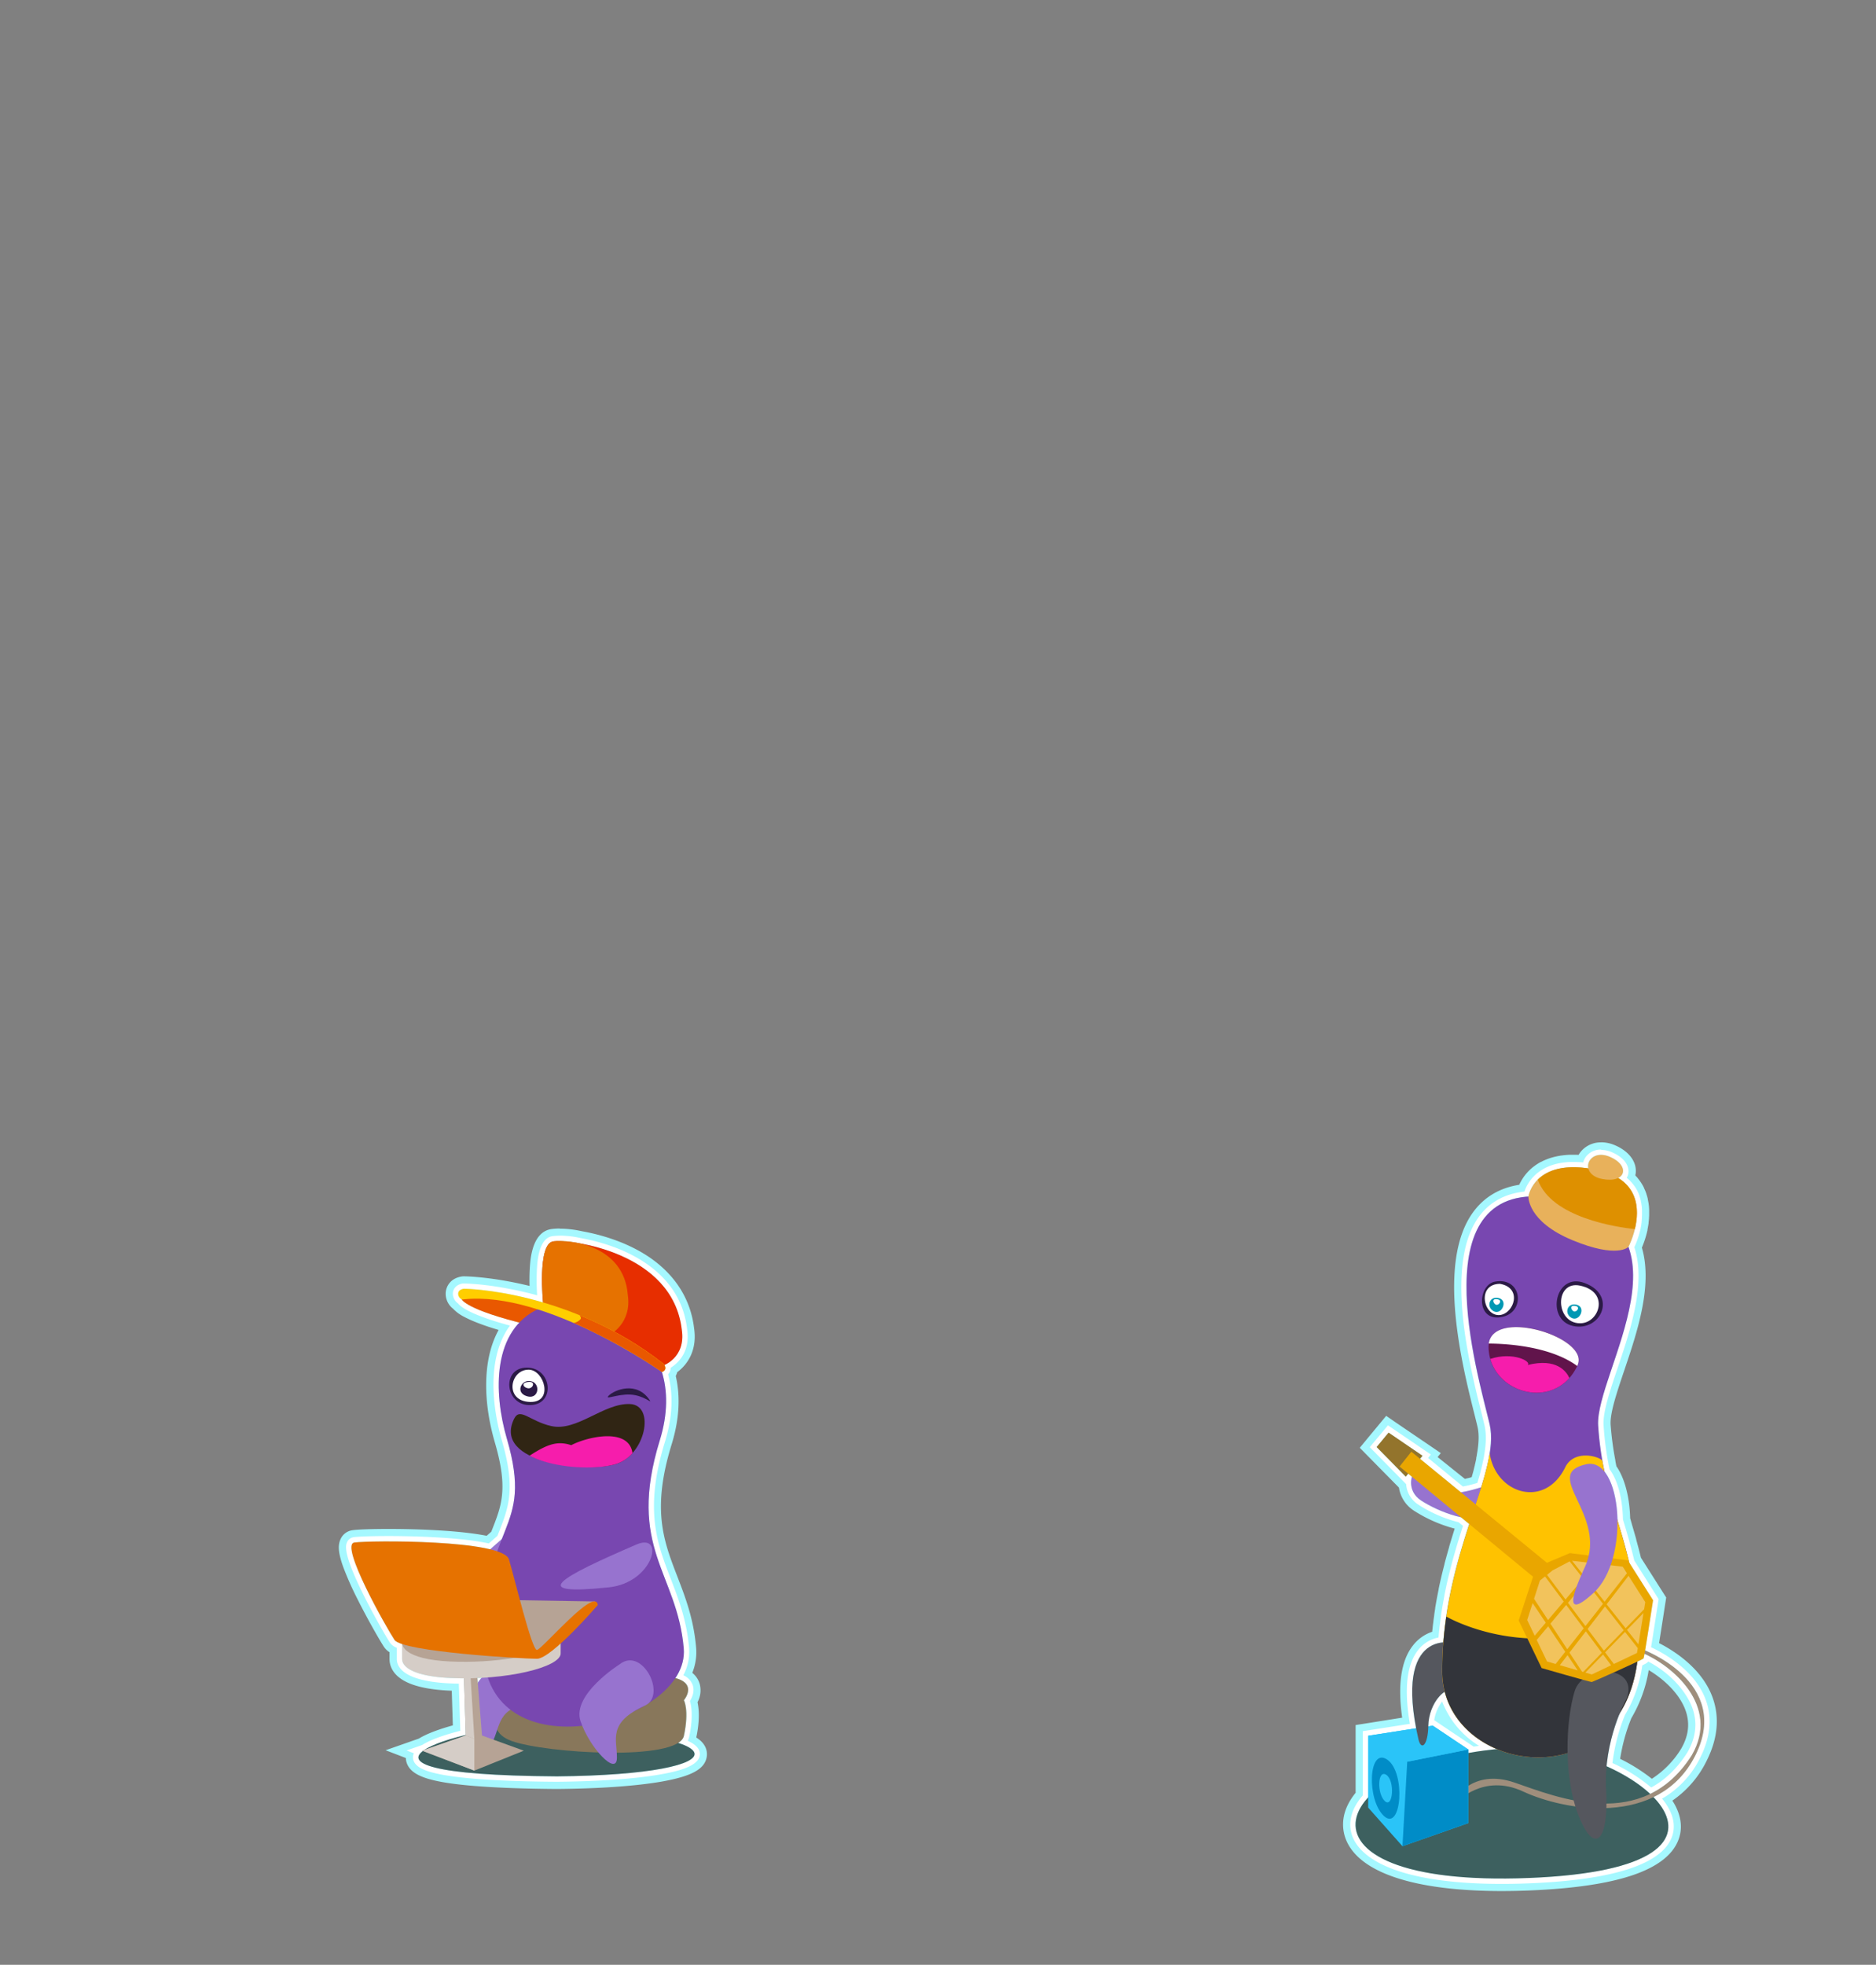 <svg id="Ebene_1" data-name="Ebene 1" xmlns="http://www.w3.org/2000/svg" viewBox="0 0 1047 1096.3"><rect x="0" y="0" width="1047" height="1096.3" fill="#808080" stroke="none"/><path d="M310.78,994.66c-67.48-.46-78.54-6.43-80.47-12.22a5.87,5.87,0,0,1,.06-3.85l-5-1.9,9.92-3.46c5.46-3.47,14.62-6.24,21-7.89l-.8-25.41c-1.52,0-3-.08-4.46-.14-26.54-1.24-30.29-9.53-30.17-14.36,0-.9,0-3.55,0-5.69a8.13,8.13,0,0,1-3.64-2.77c-2.14-3.2-8.91-14.86-14.81-26.7-11.94-23.95-10.12-28-9.25-30a5.1,5.1,0,0,1,4-3.06c2.67-.39,10.55-.66,19.61-.66,8.87,0,38.36.31,55.79,4.1l4.52-4,.6-1.51c9.66-24.47,6.35-35.8,1.77-51.49-2.92-10-10.7-42.58,4.21-63.74-15.71-4.33-25.42-8.54-28.46-12.35a7.07,7.07,0,0,1-3-6.28c.28-2.93,2.49-5,5.9-5.64a5,5,0,0,1,.9-.06c.17,0,16.54.08,40.16,6.41-1-15.34.16-31.69,9.22-32.85l.62-.07c1-.1,2.17-.16,3.43-.16a52.8,52.8,0,0,1,11.72,1.38C337.25,692.61,379.57,703,384,741.6c1.86,12.6-4.82,19.06-9.19,21.87a5.48,5.48,0,0,1-.41,1.94,5.74,5.74,0,0,1-.94,1.53c2.95,11.48,2.32,24.18-1.87,37.79C360,842.32,367.2,861,374.84,880.79c4.37,11.34,8.89,23.06,10.25,38.65a27.91,27.91,0,0,1-3,15.08,9.78,9.78,0,0,1,5.12,5.73c1.11,3.57-.35,7-1.56,9,.88,3.07,1.8,9.4-.5,20.1a8.28,8.28,0,0,1-.59,1.76c3.51,1.7,7.18,4.43,6.54,8.53-.52,3.41-3.62,7.75-23,11.08-14,2.4-33.77,3.78-57.2,4h-.06Z" style="fill:#a5f8ff"/><path d="M312.48,692.44a49.77,49.77,0,0,1,11,1.32c20.3,3.53,53.3,15.62,57,48.3,1.94,13-6.61,18.2-9.71,19.62a2.44,2.44,0,0,1-1.39,3.85h0c3.24,10.57,3.4,23.3-1.18,38.17-18.54,60.14,9.69,73.59,13.37,116A25.88,25.88,0,0,1,377,936.32c12.44,3.32,4.71,12.37,4.71,12.37s3.09,5.45,0,19.87a6.48,6.48,0,0,1-3.18,3.92c24.14,7.9-.05,18.07-67.7,18.68-70.74-.48-83.74-7.37-74.8-14.16l-.42-.16,1.29-.45c4.57-3,13.32-6,23.06-8.33l-1-31.59c-2.54,0-5.11-.06-7.69-.18-19-.88-27-5.59-26.83-10.77,0-1.33,0-5.9,0-8.18-2.2-.73-3.68-1.5-4.22-2.31-4.42-6.62-30.77-53.12-22.46-54.34,2.29-.34,9.61-.62,19.1-.62,17.63,0,42.72,1,56.77,4.41q3.09-2.75,6.49-5.72c6.23-15.91,11.43-26.44,2.78-56.06-6.25-21.4-7.78-49.17,7-64.75-30.49-7.81-32.15-13-32.15-13h0c-2-.77-3.61-5,1-5.84h.3c2.51,0,20.25.66,44,7.63-.42-4.55-2.7-33,5.79-34.1l.47,0c.89-.09,1.95-.15,3.13-.15M266.66,939a16.43,16.43,0,0,1,2.09-2.74l-2.3.11.21,2.63m45.82-253.51h0a37.07,37.07,0,0,0-3.79.18l-.69.08c-11.17,1.43-12.05,17.14-12.34,22.3-.18,3.23-.19,6.51-.11,9.47-21.6-5.29-36.33-5.36-36.5-5.36a8.48,8.48,0,0,0-1.49.11c-6,1-8.45,5.21-8.79,8.76a10.54,10.54,0,0,0,4.07,9.18,22,22,0,0,0,6.2,4.54c4.47,2.4,10.93,4.86,19.25,7.33-3.93,7.13-6.22,15.73-6.8,25.7-.86,14.43,2.06,28,4.65,36.93,7.56,25.87,3.89,35.16-1.67,49.23l-.28.72-2.58,2.27c-17.33-3.42-43.7-3.81-54.79-3.81-9.35,0-17.25.27-20.12.7a8.55,8.55,0,0,0-6.69,5.1c-1.59,3.56-1.11,8.1,1.64,15.67a174.78,174.78,0,0,0,7.67,17.29c6,12,12.85,23.81,15,27.08a10.14,10.14,0,0,0,3.07,2.92c0,1.5,0,2.94,0,3.51-.08,3.3,1.15,9.46,10.4,13.57,5.49,2.45,13.27,3.92,23.11,4.37l1.23.05.6,19.34c-6.63,1.83-14,4.32-19,7.38l-.52.18-18,6.31,11.29,4.33a9.69,9.69,0,0,0,.47,2.68c2,5.9,8.93,9.21,24,11.41,13.37,1.94,33.47,3,59.72,3.2h.11c23.62-.21,43.6-1.61,57.77-4,17.3-3,24.79-7,25.87-14,.34-2.19.17-6.42-4.79-10-.33-.24-.68-.48-1.05-.71,2-9.55,1.53-15.87.68-19.71a13.9,13.9,0,0,0,1.15-10.45,12.47,12.47,0,0,0-4.06-5.94,30.65,30.65,0,0,0,2.13-14.13c-1.39-16.09-6-28-10.47-39.61-7.73-20-14.41-37.33-3.18-73.77,4.21-13.64,5-26.44,2.29-38.14a9.23,9.23,0,0,0,.82-2.12c6.22-4.59,11.12-12.72,9.43-24.35-1.88-16.31-10.64-30.13-25.32-40-13.54-9.08-29.07-12.83-37.24-14.27a56.78,56.78,0,0,0-12.42-1.45Z" style="fill:#a5f8ff"/><path d="M312.48,692.44a49.77,49.77,0,0,1,11,1.32c20.3,3.53,53.3,15.62,57,48.3,1.94,13-6.61,18.2-9.71,19.62a2.44,2.44,0,0,1-1.39,3.85h0c3.24,10.57,3.4,23.3-1.18,38.17-18.54,60.14,9.69,73.59,13.37,116A25.88,25.88,0,0,1,377,936.32c12.44,3.32,4.71,12.37,4.71,12.37s3.09,5.45,0,19.87a6.48,6.48,0,0,1-3.18,3.92c24.14,7.9-.05,18.07-67.7,18.68-70.74-.48-83.74-7.37-74.8-14.16l-.42-.16,1.29-.45c4.57-3,13.32-6,23.06-8.33l-1-31.59c-2.54,0-5.11-.06-7.69-.18-19-.88-27-5.59-26.83-10.77,0-1.33,0-5.9,0-8.18-2.2-.73-3.68-1.5-4.22-2.31-4.42-6.62-30.77-53.12-22.46-54.34,2.29-.34,9.61-.62,19.1-.62,17.63,0,42.72,1,56.77,4.41q3.09-2.75,6.49-5.72c6.23-15.91,11.43-26.44,2.78-56.06-6.25-21.4-7.78-49.17,7-64.75-30.49-7.81-32.15-13-32.15-13h0c-2-.77-3.61-5,1-5.84h.3c2.51,0,20.25.66,44,7.63-.42-4.55-2.7-33,5.79-34.1l.47,0c.89-.09,1.95-.15,3.13-.15M266.66,939a16.43,16.43,0,0,1,2.09-2.74l-2.3.11.21,2.63m45.82-249.51h0c-1.24,0-2.38.06-3.41.16l-.57.06c-7.87,1-8.61,14.22-8.85,18.56a130.26,130.26,0,0,0,.13,14.47c-23.93-6.5-40.55-6.58-40.73-6.58a4.81,4.81,0,0,0-.81,0c-3.18.56-5.23,2.5-5.49,5.2a6.53,6.53,0,0,0,2.84,5.86c2.9,3.74,13,8.06,29,12.43-15.35,21-7.49,53.84-4.56,63.89,7.94,27.19,3.86,37.52-1.79,51.82l-.64,1.62c-1.67,1.46-3.27,2.88-4.8,4.23-17.35-3.83-47-4.14-55.93-4.14s-16.89.26-19.54.65a4.66,4.66,0,0,0-3.62,2.77c-.77,1.74-2.58,5.82,9.24,29.56,5.89,11.82,12.65,23.45,14.78,26.64a8.11,8.11,0,0,0,3.73,2.73v.31c0,2.14,0,4.81,0,5.71-.12,4.65,3.58,12.63,29.69,13.85q2.4.11,4.92.15l.83,26.29c-6.4,1.63-15.8,4.43-21.31,7.95l-.95.33-7.73,2.7L231,978.3a5.33,5.33,0,0,0-.22,4c1.39,4.19,7.62,6.79,20.82,8.72s33.11,3,59.17,3.16c23.46-.21,43.22-1.59,57.18-4,10-1.72,21.64-4.48,22.6-10.65.62-4-3.23-6.62-6.74-8.23a7.53,7.53,0,0,0,.8-2.1c2.33-10.9,1.32-17.17.44-20.07,1.18-1.88,2.71-5.22,1.62-8.72a9.54,9.54,0,0,0-5.31-5.66,27.61,27.61,0,0,0,3.22-15.26c-1.35-15.52-5.86-27.21-10.22-38.51-7.67-19.86-14.91-38.63-3.27-76.39,4.2-13.62,4.8-26.32,1.79-37.78a5.06,5.06,0,0,0,1.41-3.61c4.25-2.65,11.05-9,9.2-21.52-1.76-15.35-9.7-27.86-23.59-37.18-13-8.71-28-12.31-35.81-13.68a52.39,52.39,0,0,0-11.62-1.37Z" style="fill:#fff"/><path d="M294.6,963.48c-32.76-.79-127.65,26.71,16.2,27.68C415.48,990.22,416.15,966.38,294.6,963.48Z" style="fill:#3d605f"/><path d="M257.71,725s1.82,5.74,37.25,14.25,12-8,12-8S262.2,716.93,257.71,725Z" style="fill:#e95800"/><path d="M295.87,942.32c-14.89,2.84-29.08,22.23-10.4,29.08s93.12,11.59,96.21-2.84,0-19.87,0-19.87,9.48-11.1-9.44-13.23S295.87,942.32,295.87,942.32Z" style="fill:#88775b"/><path d="M283.35,855.9c-35.48,30.86-49.61,45.88-7.4,27.42C298.93,873.27,296.75,844.25,283.35,855.9Z" style="fill:#9773cf"/><path d="M297.53,923.87s-31.21,4.73-32.63,20.34,6.14,36.36,10.4,26.93,2.84-20.55,26-20.55Z" style="fill:#9773cf"/><path d="M282.86,802.7c-7.54-25.82-8.24-60.92,18.31-72.68s85.6,13.54,67.06,73.68,9.69,73.59,13.37,116-111.24,72.26-111.86,0S298.43,856,282.86,802.7Z" style="fill:#7847b0"/><path d="M345.74,928.69S319,945.5,324,960.37s20.17,30.88,20.3,20.53-5.45-19.61,15.63-29.23C372.36,946,358.45,918.46,345.74,928.69Z" style="fill:#9773cf"/><path d="M355.16,861.81C312,880.44,294,890.47,339.79,885.69,364.74,883.09,371.46,854.77,355.16,861.81Z" style="fill:#9773cf"/><path d="M286.89,791.71c3.29-6.81,8.69,1.3,20.8,4,14.22,3.19,29.09-12.77,43.75-12.3s8.74,28.85-8,33.58S274.83,816.59,286.89,791.71Z" style="fill:#302514"/><path d="M318.81,806.37c-7.12-2.31-12.57-1.15-23.23,5.87,13.77,7.13,36.25,8,47.82,4.77A20.34,20.34,0,0,0,353,810.8C351,796.32,327.79,801.64,318.81,806.37Z" style="fill:#f61dac"/><path d="M292.85,763.15c-13.08,1.08-10.73,21.57,3.51,20.85S307.79,761.91,292.85,763.15Z" style="fill:#2b1a45"/><path d="M339.82,778.64c3-3,15.61-8.42,22.87,2.75,1.25,2-3.36-2.87-10.9-3.25S337,781.48,339.82,778.64Z" style="fill:#2b1a45"/><path d="M295.26,764.26c-10.73-.33-14,17.65.63,18C309.09,782.57,303.78,764.53,295.26,764.26Z" style="fill:#fff"/><path d="M294.6,770.58c-4.17.35-6.84,7,0,8.6S301.87,770,294.6,770.58Zm.55,4.06c-2.46.08-5.07-2.91-.55-3.53S297.62,774.56,295.15,774.64Z" style="fill:#2b1a45"/><path d="M303.15,727.37s-3.49-33.55,5.73-34.73,66.67,5.68,71.64,49.42c2.36,15.84-10.8,20.07-10.8,20.07Z" style="fill:#e72e00"/><path d="M303.15,727.37s-3.49-33.55,5.73-34.73,39.37,2.13,41.49,29.87c2.37,15.84-9.84,22.09-9.84,22.09Z" style="fill:#e67200"/><path d="M258.75,719.12c.7-.12,59.11.71,111.6,41.85,2.6,3.55-.93,4.56-.93,4.56S305.09,720.07,258.75,725C256.39,725.74,253.31,720.07,258.75,719.12Z" style="fill:#ffce00"/><path d="M370.35,761a196.39,196.39,0,0,0-46.87-27.1c.64.83,1,1.68.41,2.27a6.36,6.36,0,0,1-3.74,2,309.61,309.61,0,0,1,49.27,27.35S373,764.52,370.35,761Z" style="fill:#e95800"/><polygon points="258.75 930.73 259.94 968.33 235.58 976.84 264.73 987.95 292.33 976.84 269 968.37 266.08 931.68 258.75 930.73" style="fill:#b6a395"/><path d="M312.92,913.32c-.05-4.45-10.36-9-36.67-11.76-30.38-3.25-51.78,6.44-51.85,14.83,0,1.55,0,7.58,0,9.13-.14,5.18,7.84,9.89,26.83,10.77,31.41,1.46,61.76-6.07,61.68-13.74C312.9,921,312.94,915,312.92,913.32Z" style="fill:#d5cdc7"/><path d="M276.25,901.56c-49-5.24-74.66,23.2-25,25.51S347.89,909.21,276.25,901.56Z" style="fill:#b6a395"/><polygon points="285.34 892.81 332.07 893.56 301.31 923.08 288.72 919.18 285.34 892.81" style="fill:#b6a395"/><path d="M333.64,895.56s-25.84,30-34,30-75-3.9-79.44-10.52-30.77-53.12-22.46-54.34,83-1.74,86.32,9.42,12.73,50.63,15.58,50.5S332.34,884.78,333.64,895.56Z" style="fill:#e67200"/><polygon points="259.94 968.33 264.73 970.22 264.73 987.95 235.58 976.84 259.94 968.33" style="fill:#d5cdc7"/><polyline points="264.73 970.22 262.65 935.94 258.92 935.94 259.94 968.33" style="fill:#d5cdc7"/><path d="M838.1,1051.67c-62.7,0-79.17-16.24-83.41-25.92-3.36-7.69-1.44-16.22,5.39-24.14V965.52l26.19-4.09c-3.17-18.94-1.64-32.63,4.55-40.73a19.34,19.34,0,0,1,11.44-7.34c0-.07.11-1.2.11-1.2.09-.91.19-1.83.29-2.75l.08-.73c.14-1.19.28-2.36.43-3.52l0-.13c.14-1.09.29-2.17.45-3.25l.05-.35.08-.52.41-2.66.12-.75c.37-2.23.78-4.48,1.21-6.69l.14-.74c.17-.86.35-1.73.53-2.59l.16-.77c.44-2.07.92-4.21,1.43-6.36l.15-.66c.21-.85.41-1.68.62-2.5l.18-.73c.24-1,.48-1.88.72-2.81l0-.16c.28-1.09.56-2.1.83-3.11l.17-.6c.21-.78.44-1.58.66-2.38,0,0,.69-2.4.93-3.22l.11-.39c.28-1,.57-1.92.85-2.87l1.09-3.55.85-2.72,1-3.07-2.14-1.77a74.75,74.75,0,0,1-22.6-9.68,15.11,15.11,0,0,1-7.12-11.71l-20.5-20.81,10.73-12.94L799,811.5l-1.58,2,18.87,15.47a74.33,74.33,0,0,0,7.53-1.87l.56-1.89c.16-.54.63-2.21.63-2.21.19-.64.36-1.28.53-1.91l0-.11c.19-.71.36-1.36.52-2l.15-.58c.13-.53.25-1,.36-1.48l.14-.61c.12-.53.24-1,.35-1.57l.07-.34c.14-.65.26-1.26.37-1.87l.1-.51c.08-.44.15-.88.22-1.32,1-6.12,1-11.13,0-15.34-.46-2-1.07-4.39-1.76-7.16-6.74-26.91-20.75-82.9-1.26-109.62,5.94-8.14,14.48-12.9,25.42-14.16a23.33,23.33,0,0,1,7.94-10.78l.22-.16c.38-.28.77-.56,1.19-.83l.35-.22.11-.07,1.06-.63c.15-.09.33-.18.5-.26l.13-.07c.33-.17.68-.35,1.05-.52a5.28,5.28,0,0,1,.58-.26l.14-.06c.35-.16.7-.31,1.08-.45.2-.08.41-.16.63-.23l.17-.06c.39-.14.76-.27,1.15-.39l.89-.26,1.21-.31c.31-.08.64-.15,1-.21l1.29-.25,1-.16,1.37-.17,1.11-.1c.47,0,1-.07,1.45-.09H876c.34,0,.68,0,1,0h2.78l1.52.08.49,0,.93.06.43,0a9.56,9.56,0,0,1,1.68-3.2,10.93,10.93,0,0,1,8.66-3.93,15.88,15.88,0,0,1,6.31,1.39c5.79,2.48,9.33,6.51,9.46,10.78a7.32,7.32,0,0,1-.88,3.78l.32.27c.36.32.73.66,1.08,1l.17.18c.33.34.6.62.86.91l.3.35c.24.28.46.55.67.83l.26.33c.28.37.55.75.8,1.13l.09.14c.23.35.44.7.65,1l.23.42c.13.23.29.53.44.82l.17.35c.19.39.37.78.53,1.16l.07.17c.13.32.29.73.43,1.15l.12.34c.11.33.21.63.3.94l.1.37c.1.36.19.71.28,1.07l0,.15c.1.46.18.87.26,1.29,0,.12,0,.23,0,.34.06.32.1.63.14.94l.05.37c0,.32.07.65.1,1l0,.34c0,.34,0,.75.07,1.16v.32c0,.3,0,.6,0,.9v.4c0,.3,0,.59,0,.88v.35c0,.36,0,.75-.07,1.15v.17c0,.37-.06.68-.09,1l0,.41c0,.22-.05.5-.09.77l-.06.4c0,.29-.09.64-.14,1,0,.1,0,.2,0,.29,0,.25-.1.54-.15.82,0,0-.17.84-.22,1.06l-.08.39q-.09.39-.18.75l-.06.26a53.79,53.79,0,0,1-3.19,9.25c6.54,20.28-2.28,46.46-9.41,67.59-4.26,12.62-8.28,24.53-7.8,31.7a179.32,179.32,0,0,0,2.5,20.29l.25,1.33c.11.57.46,2.36.53,2.68,4.55,6.08,7.28,16.27,7.53,28.2l1.32,4.42.93,3.15.83,2.89c.17.59.8,2.87.8,2.87.15.52.78,2.84.78,2.84.25,1,.5,1.9.74,2.87,0,0,.57,2.27.74,3l.19.81,13.71,21.62-.2,1.3c0,.17-2.42,15.85-4,25.36,7.87,3.71,24.42,13.17,30.38,29.32,3.76,10.17,2.73,21.19-3.06,32.76a53.82,53.82,0,0,1-21,22.84c7.49,9.37,7,17,5,21.89-6.07,15.2-32.93,23.86-79.82,25.72-5.3.22-10.5.32-15.44.32Zm62.3-68.27a93.93,93.93,0,0,1,21.14,13.34c7.64-4.2,14.26-10.65,19.7-19.22,4.51-7.8,5.54-15.68,3.07-23.41S934,935.22,919.94,927.68l-.19.21a9.17,9.17,0,0,1-2.78,1.65,73.57,73.57,0,0,1-9.65,27.53A103.48,103.48,0,0,0,900.4,983.4Zm-77.82-9.35,1.47-.23a50.69,50.69,0,0,1-19.34-23.43,23.09,23.09,0,0,0-3.74,9.19Z" style="fill:#a5f8ff"/><path d="M893.56,644.39a12.58,12.58,0,0,1,4.93,1.1c8.11,3.48,9.27,9.44,4.63,11.79.25.15.51.31.76.48l.31.21c.29.2.57.4.84.61s.25.19.36.28l.78.63.27.23c.33.29.64.59.95.89l.18.19c.24.24.47.49.69.74l.26.3c.2.23.39.46.57.7l.22.27c.24.33.47.65.69,1l.07.11c.19.3.38.6.55.9l.18.31q.21.38.39.75l.16.31c.16.33.31.67.45,1,0,0,0,0,0,0,.14.35.28.71.4,1.07l.11.3c.09.27.17.53.25.8l.09.32q.14.46.24.93s0,.11,0,.16c.08.36.15.73.22,1.09a2.89,2.89,0,0,1,0,.29c0,.27.09.55.13.83,0,.11,0,.22,0,.34,0,.28.07.57.09.86a1.94,1.94,0,0,1,0,.24c0,.36,0,.73.07,1.09v.25c0,.28,0,.56,0,.84V677c0,.26,0,.53,0,.79,0,.1,0,.2,0,.3q0,.52-.06,1a1.5,1.5,0,0,1,0,.22c0,.28,0,.56-.07.84,0,.12,0,.24,0,.36s-.05.48-.09.71,0,.23,0,.34l-.15,1a1.16,1.16,0,0,1,0,.18c0,.27-.09.54-.14.81,0,.12,0,.25-.07.37s-.09.41-.13.61-.05.25-.08.38-.1.44-.16.66c0,.07,0,.15-.05.23h0a48,48,0,0,1-3.57,9.89h0c11.35,31.22-18.3,79.13-16.93,99.74a181.64,181.64,0,0,0,2.55,20.69c.08.45.16.9.25,1.35s.23,1.17.34,1.75c.08.41.16.82.25,1.22l.12.57c4.55,5.59,7.12,16,7.3,27.23.44,1.46.88,2.93,1.31,4.4.05.15.1.31.14.47.22.73.44,1.46.65,2.19.09.32.19.63.28.95.17.59.35,1.19.52,1.79l.3,1.07c.17.59.34,1.18.5,1.77.1.35.2.7.29,1.06.2.7.39,1.4.58,2.1.06.25.13.49.2.73.24.94.49,1.88.73,2.83.08.3.15.59.22.89l.51,2,.27,1.13a1.89,1.89,0,0,0,0,.23l13.32,21s-2.91,19.06-4.44,28c8.28,3.49,46.35,21.91,28.09,58.43a50.16,50.16,0,0,1-23.42,23.4c18.66,19.23,10,42-69.41,45.12q-8,.32-15.31.31c-75.23,0-93.62-24.55-74.52-45.23V968.52l26.77-4.18c-7.36-38.47,5.38-47.17,15.16-47.93a1,1,0,0,1,0-.17c.07-.92.15-1.84.23-2.76,0-.32.06-.65.1-1,.08-.91.18-1.81.28-2.71,0-.25.05-.49.08-.73q.19-1.74.42-3.45s0-.06,0-.09q.21-1.63.45-3.24c0-.1,0-.21,0-.31s0-.33.07-.5c.14-.89.27-1.78.42-2.66l.12-.76q.56-3.34,1.18-6.58l.15-.73c.17-.86.34-1.71.52-2.56l.15-.76q.68-3.18,1.41-6.28c.05-.22.11-.43.16-.65l.6-2.45c.06-.26.13-.51.19-.76.23-.92.46-1.84.7-2.75l.06-.23c.27-1,.53-2,.81-3,0-.2.1-.39.16-.59.21-.79.44-1.58.66-2.37.07-.24.13-.48.2-.72l.72-2.47c0-.13.07-.26.11-.39l.84-2.84c.06-.17.11-.34.16-.51.23-.77.46-1.52.69-2.27.08-.25.15-.5.23-.75l.69-2.21c.05-.16.11-.33.16-.5.28-.9.57-1.79.85-2.68.05-.15.09-.29.14-.45.24-.72.47-1.45.7-2.17l-4.62-3.82a71.13,71.13,0,0,1-22.26-9.36A11.59,11.59,0,0,1,788,824l-2.06-1.71L784.58,824l-16.29-16.54,6.68-8.06,18.95,12.92L792.55,814l22.78,18.68a79,79,0,0,0,11.32-2.8c.32-1.05.63-2.08.93-3.1l.18-.6c.16-.54.31-1.08.47-1.61,0-.21.11-.42.17-.63.19-.66.37-1.31.54-2a.75.75,0,0,0,0-.16c.19-.69.37-1.38.54-2.06.05-.19.09-.38.14-.57.13-.5.25-1,.36-1.49l.15-.63c.13-.55.25-1.09.36-1.63,0-.12.06-.24.08-.37.14-.64.26-1.28.38-1.91,0-.18.07-.36.1-.53l.24-1.39c1-6.15,1.14-11.7,0-16.69-6-25.48-35.33-123.16,21.73-126.89v-.13a19.11,19.11,0,0,1,7.32-11.12,1.92,1.92,0,0,1,.17-.13c.33-.24.67-.48,1-.72l.4-.24c.3-.19.6-.38.92-.55.17-.1.35-.19.53-.28s.6-.32.92-.46.42-.19.63-.28l.95-.4.72-.26,1-.34.8-.23,1.07-.28.87-.19,1.15-.22,1-.14c.4-.06.82-.11,1.24-.15s.67-.08,1-.1.89-.06,1.34-.08l1.08-.05h1.46l1.12,0,1.6.08,1.16.08c.58,0,1.19.12,1.79.19l1.16.13,1,.15c-.83-3.66,2.06-7.55,7.09-7.55M921,1001c8.53-4.12,16.49-11,23.24-21.61,15.57-26.86-9.55-48.91-26.41-56.6a21.13,21.13,0,0,1-.56,2.67,31.83,31.83,0,0,1-3.5,1.79c-1.51,11.37-4.9,20.73-9.58,28.28a106.47,106.47,0,0,0-7.54,30c9.69,4.33,18.21,9.68,24.35,15.42M797.14,963.28l2.48-.39,19.84,13.28v2q7.62-1.35,16-2.17c-14-5.82-25.29-16.93-29.16-32-5.47,3.55-9,11.72-9.15,18.85,0,.16,0,.31,0,.46m96.42-325.89a14.38,14.38,0,0,0-11.39,5.25,13,13,0,0,0-1.17,1.72l-1-.05-1,0H877l-1.13,0h-.12l-1.58.1-1.17.11-1.51.19q-.59.07-1.14.18c-.46.07-.93.16-1.39.26l-1.07.23c-.46.11-.9.23-1.33.35l-1,.28-1.26.42h0l-.16.06-.71.26-1.23.51-.11.05-.73.32-1.14.58-.1,0-.64.34c-.44.24-.85.49-1.19.71l0,0-.48.3c-.4.26-.82.55-1.29.9l-.32.23a26.81,26.81,0,0,0-8.31,10.36c-10.94,1.72-19.59,6.86-25.74,15.3-20.46,28-6.18,85.1.68,112.52.7,2.78,1.3,5.18,1.75,7.12.88,3.75.85,8.32-.07,14-.07.43-.14.85-.22,1.27l-.05.26,0,.23c-.11.57-.22,1.16-.35,1.75v.07l0,.2V814c-.1.5-.22,1-.33,1.5l-.12.51,0,.09c-.11.46-.22.92-.34,1.38v.08c0,.18-.08.33-.12.49-.16.66-.33,1.3-.5,2l0,.12v0c-.17.64-.35,1.27-.52,1.9l-.06.19-.12.42c-.14.51-.29,1-.45,1.56v0c-1.3.36-2.57.67-3.78.94L802.34,813l1.77-2.21-6.25-4.26-19-12.91L773.64,790l-4.06,4.91-6.68,8.05-4,4.87,4.43,4.51,16.29,16.54,1.14,1.15a18.58,18.58,0,0,0,8.54,13,79.22,79.22,0,0,0,22.57,9.89l-.21.64-.08.27-.08.27c-.23.71-.46,1.46-.69,2.21-.08.26-.15.49-.23.71v.06l-.08.25c-.21.68-.42,1.36-.62,2l-.07.23-.09.3c-.29,1-.57,1.91-.86,2.89l-.06.2,0,.18c-.25.84-.49,1.68-.73,2.52-.07.24-.14.5-.21.76-.23.79-.45,1.6-.68,2.41,0,.18-.1.39-.16.61-.27,1-.55,2-.82,3l0,.07v.06l0,.08c-.25,1-.5,1.91-.73,2.86l-.08.29-.11.46c-.21.83-.41,1.66-.62,2.5l-.09.4-.07.29c-.52,2.18-1,4.35-1.44,6.44l-.12.55,0,.24c-.18.87-.36,1.75-.53,2.63l-.05.26-.1.5c-.43,2.23-.84,4.51-1.22,6.75l-.07.46,0,.33c-.15.88-.29,1.78-.42,2.69l-.09.55c0,.1,0,.2,0,.3-.16,1.12-.32,2.21-.46,3.31,0,0,0,.08,0,.11h0v0c-.16,1.18-.3,2.37-.44,3.56,0,.27,0,.53-.08.78-.06.53-.12,1.05-.17,1.58a22.78,22.78,0,0,0-11,8c-6.39,8.35-8.32,21.77-5.76,39.93L762.5,961.6l-5.92.93v37.8c-9.47,11.65-7.34,21.7-5.1,26.82,7.91,18.07,38.67,28,86.62,28,5,0,10.24-.11,15.59-.32,24.27-1,43.56-3.81,57.33-8.46s22.29-11.17,25.6-19.47.57-16.28-3.27-22.2a57.55,57.55,0,0,0,19.15-22.25c6.24-12.47,7.32-24.43,3.21-35.54-5.83-15.81-20.89-25.55-29.78-30.1,1.53-9.42,3.48-22.2,3.58-22.85l.4-2.59-1.41-2.21-12.69-20-.06-.27c-.17-.69-.34-1.39-.52-2.08l-.09-.37-.13-.52c-.26-1-.51-2-.76-2.92l-.13-.48-.07-.27-.13-.47c-.15-.56-.3-1.12-.46-1.68-.08-.32-.17-.64-.26-1l0-.13c-.16-.61-.33-1.21-.5-1.81l-.06-.2c-.09-.31-.17-.61-.26-.91-.17-.58-.35-1.19-.52-1.8l-.1-.33-.17-.58c-.23-.78-.45-1.52-.66-2.25l-.07-.23-.06-.19v-.05l-1-3.51c-.33-12-3.11-22.44-7.74-29.07l0-.19c-.12-.59-.23-1.16-.34-1.72-.06-.35-.13-.71-.19-1.07l0-.24A174.09,174.09,0,0,1,898.89,795c-.43-6.48,3.48-18.07,7.62-30.35,7.15-21.19,16-47.33,9.83-68.49a58.41,58.41,0,0,0,2.86-8.63c0-.12.06-.23.08-.35s.12-.49.18-.75l0-.23,0-.14.16-.77v-.07l.07-.35c.05-.27.1-.56.15-.85a2.33,2.33,0,0,0,.06-.35c.06-.36.12-.71.17-1.07,0-.1,0-.2,0-.3v-.08c0-.29.07-.59.1-.88s0-.33.06-.49c0-.32.06-.64.08-1v0c0-.08,0-.16,0-.23,0-.42.06-.84.08-1.26a2.72,2.72,0,0,1,0-.28V678c0-.31,0-.63,0-1v-.43c0-.34,0-.67,0-1,0-.11,0-.21,0-.32v-.07c0-.44,0-.88-.08-1.32a2.11,2.11,0,0,0,0-.25v-.09c0-.36-.07-.72-.12-1.07,0-.16,0-.3-.05-.44,0-.33-.09-.67-.15-1,0-.13,0-.26-.07-.38-.08-.49-.17-.95-.28-1.41v-.09l0-.17c-.09-.39-.19-.79-.3-1.19a3.44,3.44,0,0,1-.11-.38c-.12-.39-.23-.74-.35-1.09l0-.09-.1-.31c-.17-.46-.32-.87-.48-1.27l-.05-.13-.08-.17c-.18-.43-.38-.86-.57-1.27l-.11-.21,0-.06,0-.08,0,0c-.16-.33-.33-.65-.51-1l-.26-.47c-.24-.4-.48-.8-.73-1.18a1.74,1.74,0,0,1-.11-.18c-.28-.41-.58-.84-.92-1.29l-.25-.33h0l0,0c-.25-.32-.5-.64-.77-1l-.34-.4q-.46-.51-.93-1l0,0a11.32,11.32,0,0,0,.29-2.92c-.18-5.67-4.5-10.86-11.58-13.89a19.48,19.48,0,0,0-7.69-1.67Zm26.58,294.46h0c8.87,5.28,17.78,13.75,20.84,23.32,2.18,6.83,1.29,13.55-2.73,20.54a52.55,52.55,0,0,1-16.36,16.77,98.08,98.08,0,0,0-17.69-11.12,100.76,100.76,0,0,1,6.26-22.71,76.42,76.42,0,0,0,9.68-26.8Z" style="fill:#a5f8ff"/><path d="M893.56,644.39a12.58,12.58,0,0,1,4.93,1.1c8.11,3.48,9.27,9.44,4.63,11.79.25.15.51.31.76.48l.31.21c.29.2.57.4.84.61s.25.19.36.28l.78.63.27.23c.33.29.64.59.95.89l.18.19c.24.24.47.49.69.74l.26.3c.2.23.39.46.57.7l.22.27c.24.33.47.65.69,1l.07.11c.19.3.38.6.55.9l.18.31q.21.38.39.75l.16.31c.16.33.31.67.45,1,0,0,0,0,0,0,.14.35.28.71.4,1.07l.11.3c.09.27.17.53.25.8l.09.32q.14.46.24.93s0,.11,0,.16c.08.36.15.73.22,1.09a2.89,2.89,0,0,1,0,.29c0,.27.09.55.13.83,0,.11,0,.22,0,.34,0,.28.07.57.09.86a1.94,1.94,0,0,1,0,.24c0,.36,0,.73.07,1.09v.25c0,.28,0,.56,0,.84V677c0,.26,0,.53,0,.79,0,.1,0,.2,0,.3q0,.52-.06,1a1.5,1.5,0,0,1,0,.22c0,.28,0,.56-.07.84,0,.12,0,.24,0,.36s-.05.48-.09.71,0,.23,0,.34l-.15,1a1.16,1.16,0,0,1,0,.18c0,.27-.09.54-.14.81,0,.12,0,.25-.07.37s-.09.41-.13.61-.05.25-.08.38-.1.44-.16.66c0,.07,0,.15-.05.23h0a48,48,0,0,1-3.57,9.89h0c11.35,31.22-18.3,79.13-16.93,99.74a181.64,181.64,0,0,0,2.55,20.69c.08.45.16.9.25,1.35s.23,1.17.34,1.75c.08.41.16.82.25,1.22l.12.57c4.55,5.59,7.12,16,7.3,27.23.44,1.46.88,2.93,1.31,4.4.05.15.1.31.14.47.22.73.44,1.46.65,2.19.09.32.19.63.28.95.17.59.35,1.19.52,1.79l.3,1.07c.17.59.34,1.18.5,1.77.1.35.2.7.29,1.06.2.7.39,1.4.58,2.1.06.25.13.49.2.73.24.94.49,1.88.73,2.83.08.3.15.59.22.89l.51,2,.27,1.13a1.89,1.89,0,0,0,0,.23l13.32,21s-2.91,19.06-4.44,28c8.28,3.49,46.35,21.91,28.09,58.43a50.16,50.16,0,0,1-23.42,23.4c18.66,19.23,10,42-69.41,45.12q-8,.32-15.31.31c-75.23,0-93.62-24.55-74.52-45.23V968.52l26.77-4.18c-7.36-38.47,5.38-47.17,15.16-47.93a1,1,0,0,1,0-.17c.07-.92.15-1.84.23-2.76,0-.32.06-.65.1-1,.08-.91.18-1.81.28-2.71,0-.25.05-.49.08-.73q.19-1.74.42-3.45s0-.06,0-.09q.21-1.63.45-3.24c0-.1,0-.21,0-.31s0-.33.07-.5c.14-.89.27-1.78.42-2.66l.12-.76q.56-3.34,1.18-6.58l.15-.73c.17-.86.34-1.71.52-2.56l.15-.76q.68-3.18,1.41-6.28c.05-.22.11-.43.16-.65l.6-2.45c.06-.26.13-.51.19-.76.23-.92.46-1.84.7-2.75l.06-.23c.27-1,.53-2,.81-3,0-.2.1-.39.16-.59.21-.79.44-1.58.66-2.37.07-.24.13-.48.2-.72l.72-2.47c0-.13.07-.26.11-.39l.84-2.84c.06-.17.11-.34.16-.51.23-.77.46-1.52.69-2.27.08-.25.15-.5.23-.75l.69-2.21c.05-.16.11-.33.16-.5.28-.9.57-1.79.85-2.68.05-.15.09-.29.14-.45.24-.72.47-1.45.7-2.17l-4.62-3.82a71.13,71.13,0,0,1-22.26-9.36A11.59,11.59,0,0,1,788,824l-2.06-1.71L784.58,824l-16.29-16.54,6.68-8.06,18.95,12.92L792.55,814l22.78,18.68a79,79,0,0,0,11.32-2.8c.32-1.05.63-2.08.93-3.1l.18-.6c.16-.54.31-1.08.47-1.61,0-.21.11-.42.17-.63.19-.66.37-1.31.54-2a.75.75,0,0,0,0-.16c.19-.69.37-1.38.54-2.06.05-.19.09-.38.14-.57.13-.5.25-1,.36-1.49l.15-.63c.13-.55.25-1.09.36-1.63,0-.12.06-.24.08-.37.14-.64.26-1.28.38-1.91,0-.18.07-.36.1-.53l.24-1.39c1-6.15,1.14-11.7,0-16.69-6-25.48-35.33-123.16,21.73-126.89v-.13a19.11,19.11,0,0,1,7.32-11.12,1.92,1.92,0,0,1,.17-.13c.33-.24.67-.48,1-.72l.4-.24c.3-.19.6-.38.92-.55.17-.1.35-.19.53-.28s.6-.32.92-.46.42-.19.63-.28l.95-.4.72-.26,1-.34.8-.23,1.07-.28.87-.19,1.15-.22,1-.14c.4-.06.82-.11,1.24-.15s.67-.08,1-.1.89-.06,1.34-.08l1.08-.05h1.46l1.12,0,1.6.08,1.16.08c.58,0,1.19.12,1.79.19l1.16.13,1,.15c-.83-3.66,2.06-7.55,7.09-7.55M921,1001c8.53-4.12,16.49-11,23.24-21.61,15.57-26.86-9.55-48.91-26.41-56.6a21.13,21.13,0,0,1-.56,2.67,31.83,31.83,0,0,1-3.5,1.79c-1.51,11.37-4.9,20.73-9.58,28.28a106.47,106.47,0,0,0-7.54,30c9.69,4.33,18.21,9.68,24.35,15.42M797.14,963.28l2.48-.39,19.84,13.28v2q7.62-1.35,16-2.17c-14-5.82-25.29-16.93-29.16-32-5.47,3.55-9,11.72-9.15,18.85,0,.16,0,.31,0,.46m96.42-321.89a10.44,10.44,0,0,0-8.27,3.74,9.12,9.12,0,0,0-1.7,3.43l-.84-.08-.92-.06-.31,0h-.18l-1.51-.08-.94,0h-1.8l-1,0h-.14q-.73,0-1.44.09l-1.08.1c-.47.05-.91.1-1.35.17l-1,.16-1.26.23-.95.22c-.41.09-.8.2-1.19.3l-.88.26-1.11.37-.2.07-.61.22c-.37.15-.72.29-1.07.45l-.14.06-.58.26c-.35.16-.69.33-1,.51l-.11.06-.5.26c-.35.2-.69.41-1,.62l-.11.07-.36.22c-.34.22-.71.48-1.15.81l-.21.15a22.8,22.8,0,0,0-7.88,10.84c-10.94,1.19-19.47,5.89-25.37,14-19.36,26.54-5.38,82.37,1.33,109.2.7,2.8,1.3,5.21,1.76,7.18,1,4.27,1,9.35,0,15.52-.08.45-.15.9-.23,1.34l0,.25-.05.27c-.11.6-.23,1.22-.36,1.84l-.07.32v0c-.11.52-.23,1.05-.35,1.58l-.12.51,0,.1c-.11.48-.23,1-.35,1.45,0,.21-.09.39-.14.57v0c-.17.65-.33,1.3-.51,2l0,.05v0l0,.08-.53,1.94-.06.2-.12.41c-.15.53-.3,1.06-.46,1.6l-.08.26-.09.33c-.16.52-.31,1-.47,1.56a72.69,72.69,0,0,1-8.06,2l-19.43-15.93,1.54-1.93-2.68-1.82-19-12.92-2.26-1.53-1.74,2.1-6.68,8-1.73,2.09,1.91,1.93,16.28,16.54,2.12,2.16a14.66,14.66,0,0,0,6.91,11.5A74.12,74.12,0,0,0,814,849.35l2.49,2.06c0,.08,0,.16-.07.24l-.08.23-.07.23c-.28.88-.57,1.78-.85,2.68l-.08.26-.08.25-.69,2.21h0v0l-.21.69-.08.26c-.21.68-.42,1.36-.62,2l-.08.24-.08.28c-.28.94-.57,1.9-.85,2.86l-.06.2-.05.19q-.36,1.23-.72,2.49l-.21.74c-.22.78-.45,1.58-.67,2.38-.05.19-.1.39-.16.6-.27,1-.54,2-.81,3v.06l-.05.16c-.24.93-.48,1.86-.71,2.8l-.07.28-.12.49c-.21.79-.41,1.62-.61,2.45l-.09.4-.07.27c-.51,2.15-1,4.29-1.42,6.35l-.11.53-.05.24c-.18.86-.36,1.72-.53,2.59l0,.27-.09.47c-.43,2.21-.83,4.45-1.2,6.66l-.07.42-.05.35c-.15.88-.29,1.78-.42,2.68,0,.17-.06.34-.08.52s0,.14,0,.22l0,.09c-.16,1.08-.31,2.16-.45,3.25,0,0,0,.07,0,.11-.16,1.18-.3,2.34-.43,3.52,0,.28-.06.52-.09.76-.09.89-.19,1.81-.28,2.74,0,.31-.06.65-.09,1l-.06.57A18.9,18.9,0,0,0,791.21,921c-6.15,8.06-7.62,21.79-4.36,40.85l-23.73,3.71-2.54.39v35.85c-6.8,7.8-8.73,16.2-5.43,23.75,3.39,7.74,12.2,14.14,25.5,18.5,14.4,4.73,33.73,7.12,57.45,7.12,4.95,0,10.14-.1,15.43-.32,23.89-.95,42.8-3.73,56.21-8.25,12.51-4.23,20.31-10,23.17-17.16,2.72-6.81.89-14.3-5.3-21.84a53.3,53.3,0,0,0,21.31-22.92c5.72-11.44,6.75-22.33,3-32.37-6-16.22-22.81-25.64-30.46-29.2,1.57-9.46,4-25.55,4.06-25.73l.17-1.11-.61-.95-13-20.58v-.08c-.07-.27-.13-.54-.2-.82l-.51-2.06-.09-.38-.13-.51c-.25-1-.49-1.92-.74-2.87l-.13-.46-.07-.27-.13-.47c-.15-.56-.3-1.11-.46-1.67-.08-.29-.16-.61-.25-.93l0-.13c-.17-.59-.33-1.19-.5-1.78l-.06-.21c-.08-.3-.17-.59-.25-.88-.17-.59-.35-1.2-.52-1.8l-.1-.33-.17-.59c-.22-.76-.44-1.49-.66-2.23l-.06-.2-.07-.24-1.21-4c-.24-11.92-3-22.07-7.5-28.07-.07-.35-.15-.71-.21-1.06-.12-.59-.24-1.16-.35-1.74-.06-.36-.13-.72-.19-1.08l-.05-.25a178.11,178.11,0,0,1-2.51-20.35c-.48-7.26,3.55-19.23,7.82-31.89,7.13-21.12,16-47.31,9.36-67.46a54.16,54.16,0,0,0,3.24-9.35l.06-.26c.06-.23.11-.47.17-.72l.05-.23,0-.15c0-.23.1-.45.14-.67l0-.09.06-.31.15-.82c0-.1,0-.18,0-.27.06-.33.11-.67.16-1l0-.26v-.1c0-.27.07-.54.1-.81s0-.25,0-.39c0-.3.05-.59.08-.88v-.08s0-.12,0-.18c0-.36,0-.75.06-1.14a1.64,1.64,0,0,1,0-.2v-.09c0-.3,0-.59,0-.88v-.39c0-.3,0-.6,0-.9v-.29c0-.42,0-.81-.07-1.21a1.23,1.23,0,0,1,0-.19v-.1c0-.32-.06-.63-.1-.95,0-.14,0-.27-.05-.4s-.08-.58-.13-.89l-.06-.32q-.11-.63-.24-1.23l0-.15c-.09-.4-.18-.74-.28-1.09,0-.1-.06-.21-.09-.31v-.06c-.09-.3-.19-.6-.29-.9l0-.11-.08-.24c-.14-.39-.28-.78-.44-1.16l0,0,0-.08c-.16-.38-.33-.76-.51-1.13l-.09-.16-.06-.13v0l0,0c-.14-.28-.29-.57-.45-.84a2.82,2.82,0,0,0-.21-.38c-.2-.34-.41-.69-.63-1h0a.86.86,0,0,0-.1-.16c-.21-.32-.47-.68-.76-1.07l-.18-.23-.06-.08c-.22-.28-.44-.55-.67-.82l-.29-.34c-.26-.29-.52-.57-.8-.85l-.05-.06-.14-.14c-.37-.37-.73-.7-1.09-1l-.22-.18-.08-.07-.32-.27a6.87,6.87,0,0,0,1-3.88c-.12-4.07-3.55-7.93-9.16-10.34a15.56,15.56,0,0,0-6.11-1.34Zm23,287.82c2.23-1.09,2.52-1.33,2.87-1.68a3,3,0,0,0,.41-.48c14.47,7.6,22.48,19,25,26.91s1.46,15.89-3.12,23.82c-5.56,8.76-12.34,15.33-20.2,19.56a93.5,93.5,0,0,0-21.61-13.64,103.81,103.81,0,0,1,7-26.86,73.13,73.13,0,0,0,9.65-27.63ZM800.43,959.82a23.21,23.21,0,0,1,4.43-10.45,50.24,50.24,0,0,0,20.58,24.76l-3,.44h0l-1.33-.89L801.29,960.4l-.86-.58Z" style="fill:#fff"/><path d="M847,975.16c62.26-2.68,150,67,6.39,72.7S741.5,979.69,847,975.16Z" style="fill:#3d605f"/><path d="M916.6,920.29s50.06,18.2,29.64,59.05-73.69,30.77-96.12,20.3-37.2,6.05-37.2,6.05l-1.64-1s10-18.32,34-10.06,71.48,28,98.92-15.27c16-27.62-11-50.18-27.84-57.22S916.6,920.29,916.6,920.29Z" style="fill:#9f8e7c"/><polygon points="799.63 962.89 819.46 976.17 819.46 1017.25 782.72 1030.14 763.58 1008.59 763.58 968.52 799.63 962.89" style="fill:#2ac4f8"/><polygon points="819.46 976.17 785.38 983 782.72 1030.14 819.46 1017.25 819.46 976.17" style="fill:#008cc7"/><polygon points="763.58 968.52 785.38 983 819.46 976.17 799.63 962.89 763.58 968.52" style="fill:#2ac4f8"/><path d="M814.83,918.25c-3.63-3-37.38-10.23-23.23,52.08,1.55,6.83,5.38,3.67,5.55-7.51.18-11.52,9.36-25.73,21-18.87C827.46,949.4,814.83,918.25,814.83,918.25Z" style="fill:#55575e"/><path d="M833.7,827.28s-21.89,9.39-32.3,4.56-9.34-12.08-11.48-11-5.34,10.74,3.2,16.38,30.17,15.3,40.58,7S833.7,827.28,833.7,827.28Z" style="fill:#9773cf"/><path d="M867.34,668.44c-75.91-12.14-42.44,98.7-36,126.09s-26.45,71.6-26.44,138c0,62.84,119.9,75.6,109.09-32.49-4.4-44-19.27-62.51-22.05-104.54C890,766.17,950.64,681.76,867.34,668.44Z" style="fill:#7847b0"/><path d="M831.39,810.88c-3.52,22.13-18.48,52-24.24,91.1a207.88,207.88,0,0,0-2.28,30.5c0,62.84,119.9,75.6,109.09-32.49-3.64-36.48-14.47-55.41-19.66-84.72-.38-2.14-15-7.09-20.53,3C862.48,842.16,834.78,833.73,831.39,810.88Z" style="fill:#ffc200"/><path d="M914,900c10.81,108.09-109.08,95.33-109.09,32.49a207.88,207.88,0,0,1,2.28-30.5S856.25,930.94,914,900Z" style="fill:#32343a"/><path d="M830.79,752.31c-1-23.55,54.53-7.22,50,8.39a9.54,9.54,0,0,1-.6,1.64C867.94,787.74,831.84,777.67,830.79,752.31Z" style="fill:#61144b"/><path d="M880.81,760.7a11.27,11.27,0,0,1-.54,1.5c-15.67-11.55-41.62-12.51-49.38-12.52C833.73,730.1,885.14,745.71,880.81,760.7Z" style="fill:#fff"/><path d="M884.44,715.91c18.54,7,8.76,27.39-6.58,23.93S867.85,709.62,884.44,715.91Z" style="fill:#2b1a45"/><path d="M834.43,715.09c15.88-2.79,17.28,19,1.88,20C823.69,736,825,716.74,834.43,715.09Z" style="fill:#2b1a45"/><path d="M881.85,717.35c-14.36-3-14,21,0,21C892.44,738.46,898.69,720.93,881.85,717.35Z" style="fill:#fff"/><path d="M837.11,716.34c-13.1.13-9.32,18.34,0,17.42C845,732.85,849.83,718.57,837.11,716.34Z" style="fill:#fff"/><path d="M836.06,724.18c6,1.12,2.13,9.67-2.27,7.52S831,723.24,836.06,724.18Zm-.87,3.88c1.53.15,3.3-2.53.73-3.07C831.9,724.12,833.65,727.92,835.19,728.06Z" style="fill:#0098b3"/><path d="M879.54,727.92c6,1.11,2.14,9.66-2.27,7.51S874.47,727,879.54,727.92Zm-.87,3.88c1.54.14,3.3-2.53.74-3.08C875.39,727.86,877.13,731.65,878.67,731.8Z" style="fill:#0098b3"/><polygon points="793.92 812.27 784.58 823.95 768.29 807.41 774.97 799.35 793.92 812.27" style="fill:#93742c"/><path d="M907.73,947.93s-13,22.9-11.36,50.93-6.36,36.73-15.2,14.63-7.23-53.52-2.42-69.64S915.21,929.08,907.73,947.93Z" style="fill:#55575e"/><path d="M787.68,810l75.65,62,12.82-5.4,32.31,4,14.13,22.29s-4.9,32.05-5.32,32.48c-.8.81-27.82,12.89-28.88,13.16-.54.13-28-7.79-28-7.79L847.59,904.2l8-24.43-74.49-61.48Z" style="fill:#e9a600"/><path d="M831.73,758.24c12.56-4.15,23.11,1.36,20.9,3.39,16.08-4,21.57,3.55,23.25,7.27C862.44,784.05,837,776.82,831.73,758.24Z" style="fill:#f61dac"/><path d="M774.17,981.79c-10.59-7.12-11.48,22.68-1.74,31.54S784.75,988.9,774.17,981.79Z" style="fill:#008cc7"/><path d="M773.72,990.33c-4.93-3.31-5.34,10.55-.81,14.67S778.64,993.64,773.72,990.33Z" style="fill:#2ac4f8"/><polygon points="895.12 921.03 886.06 908.95 895.76 896.33 906.2 909.63 895.12 921.03" style="fill:#f2c35c"/><polygon points="884.96 882.59 894.62 894.88 884.84 907.32 875.09 894.32 884.96 882.59" style="fill:#f2c35c"/><polygon points="874.84 923.54 880.53 932.03 870.53 929.13 874.84 923.54" style="fill:#f2c35c"/><polygon points="874.1 895.49 883.84 908.58 874.68 920.23 865.28 905.96 874.1 895.49" style="fill:#f2c35c"/><polygon points="893.98 922.2 883.57 932.91 882.92 932.73 875.92 922.12 885.07 910.23 893.98 922.2" style="fill:#f2c35c"/><polygon points="856.52 912.68 852.33 903.93 855.37 894.5 862.69 905.42 856.52 912.68" style="fill:#f2c35c"/><polygon points="872.72 893.63 863.95 903.94 856.15 892.09 859.42 881.93 862.29 879.62 872.72 893.63" style="fill:#f2c35c"/><polygon points="884.47 879.81 877.37 870.87 890.74 872.43 884.47 879.81" style="fill:#f2c35c"/><polygon points="894.68 923.14 899.17 929.18 888.39 934.31 884.8 933.27 894.68 923.14" style="fill:#f2c35c"/><polygon points="864.04 907.44 873.57 921.65 868.21 928.46 863.4 927.06 857.65 915.04 864.04 907.44" style="fill:#f2c35c"/><polygon points="883.6 880.84 873.7 892.48 863.39 878.73 866.51 876.22 876.03 871.21 883.6 880.84" style="fill:#f2c35c"/><polygon points="895.82 921.96 906.94 910.57 914.06 919.63 913.62 922.31 900.7 928.46 895.82 921.96" style="fill:#f2c35c"/><polygon points="895.52 893.73 885.85 881.54 893.26 872.73 905.67 874.18 908 877.86 895.52 893.73" style="fill:#f2c35c"/><polygon points="907.27 908.53 896.66 895.16 908.89 879.26 918.22 893.93 917.58 897.92 907.27 908.53" style="fill:#f2c35c"/><polygon points="908.02 909.46 917.24 900.01 914.4 917.5 908.02 909.46" style="fill:#f2c35c"/><path d="M885.37,817c19.78-4.27,24.69,52.83,4,71.79s-7.22-9.1-4.69-14.76C897.59,845.14,859.58,822.53,885.37,817Z" style="fill:#9773cf"/><path d="M853,667.51s3.6-22.42,38.85-14.57,17,42.77,17,42.77-6,6.76-31.32-3.74S853,667.51,853,667.51Z" style="fill:#e8b15b"/><path d="M858.25,658.22c5-5,14.84-9.46,33.64-5.28,23.1,5.15,23.2,21.93,20.52,32.88C902.87,684.81,865.77,679.56,858.25,658.22Z" style="fill:#de9000"/><path d="M898.49,645.49c11.57,5,9,15-4.4,12.33S886.28,640.26,898.49,645.49Z" style="fill:#e8b15b"/></svg>